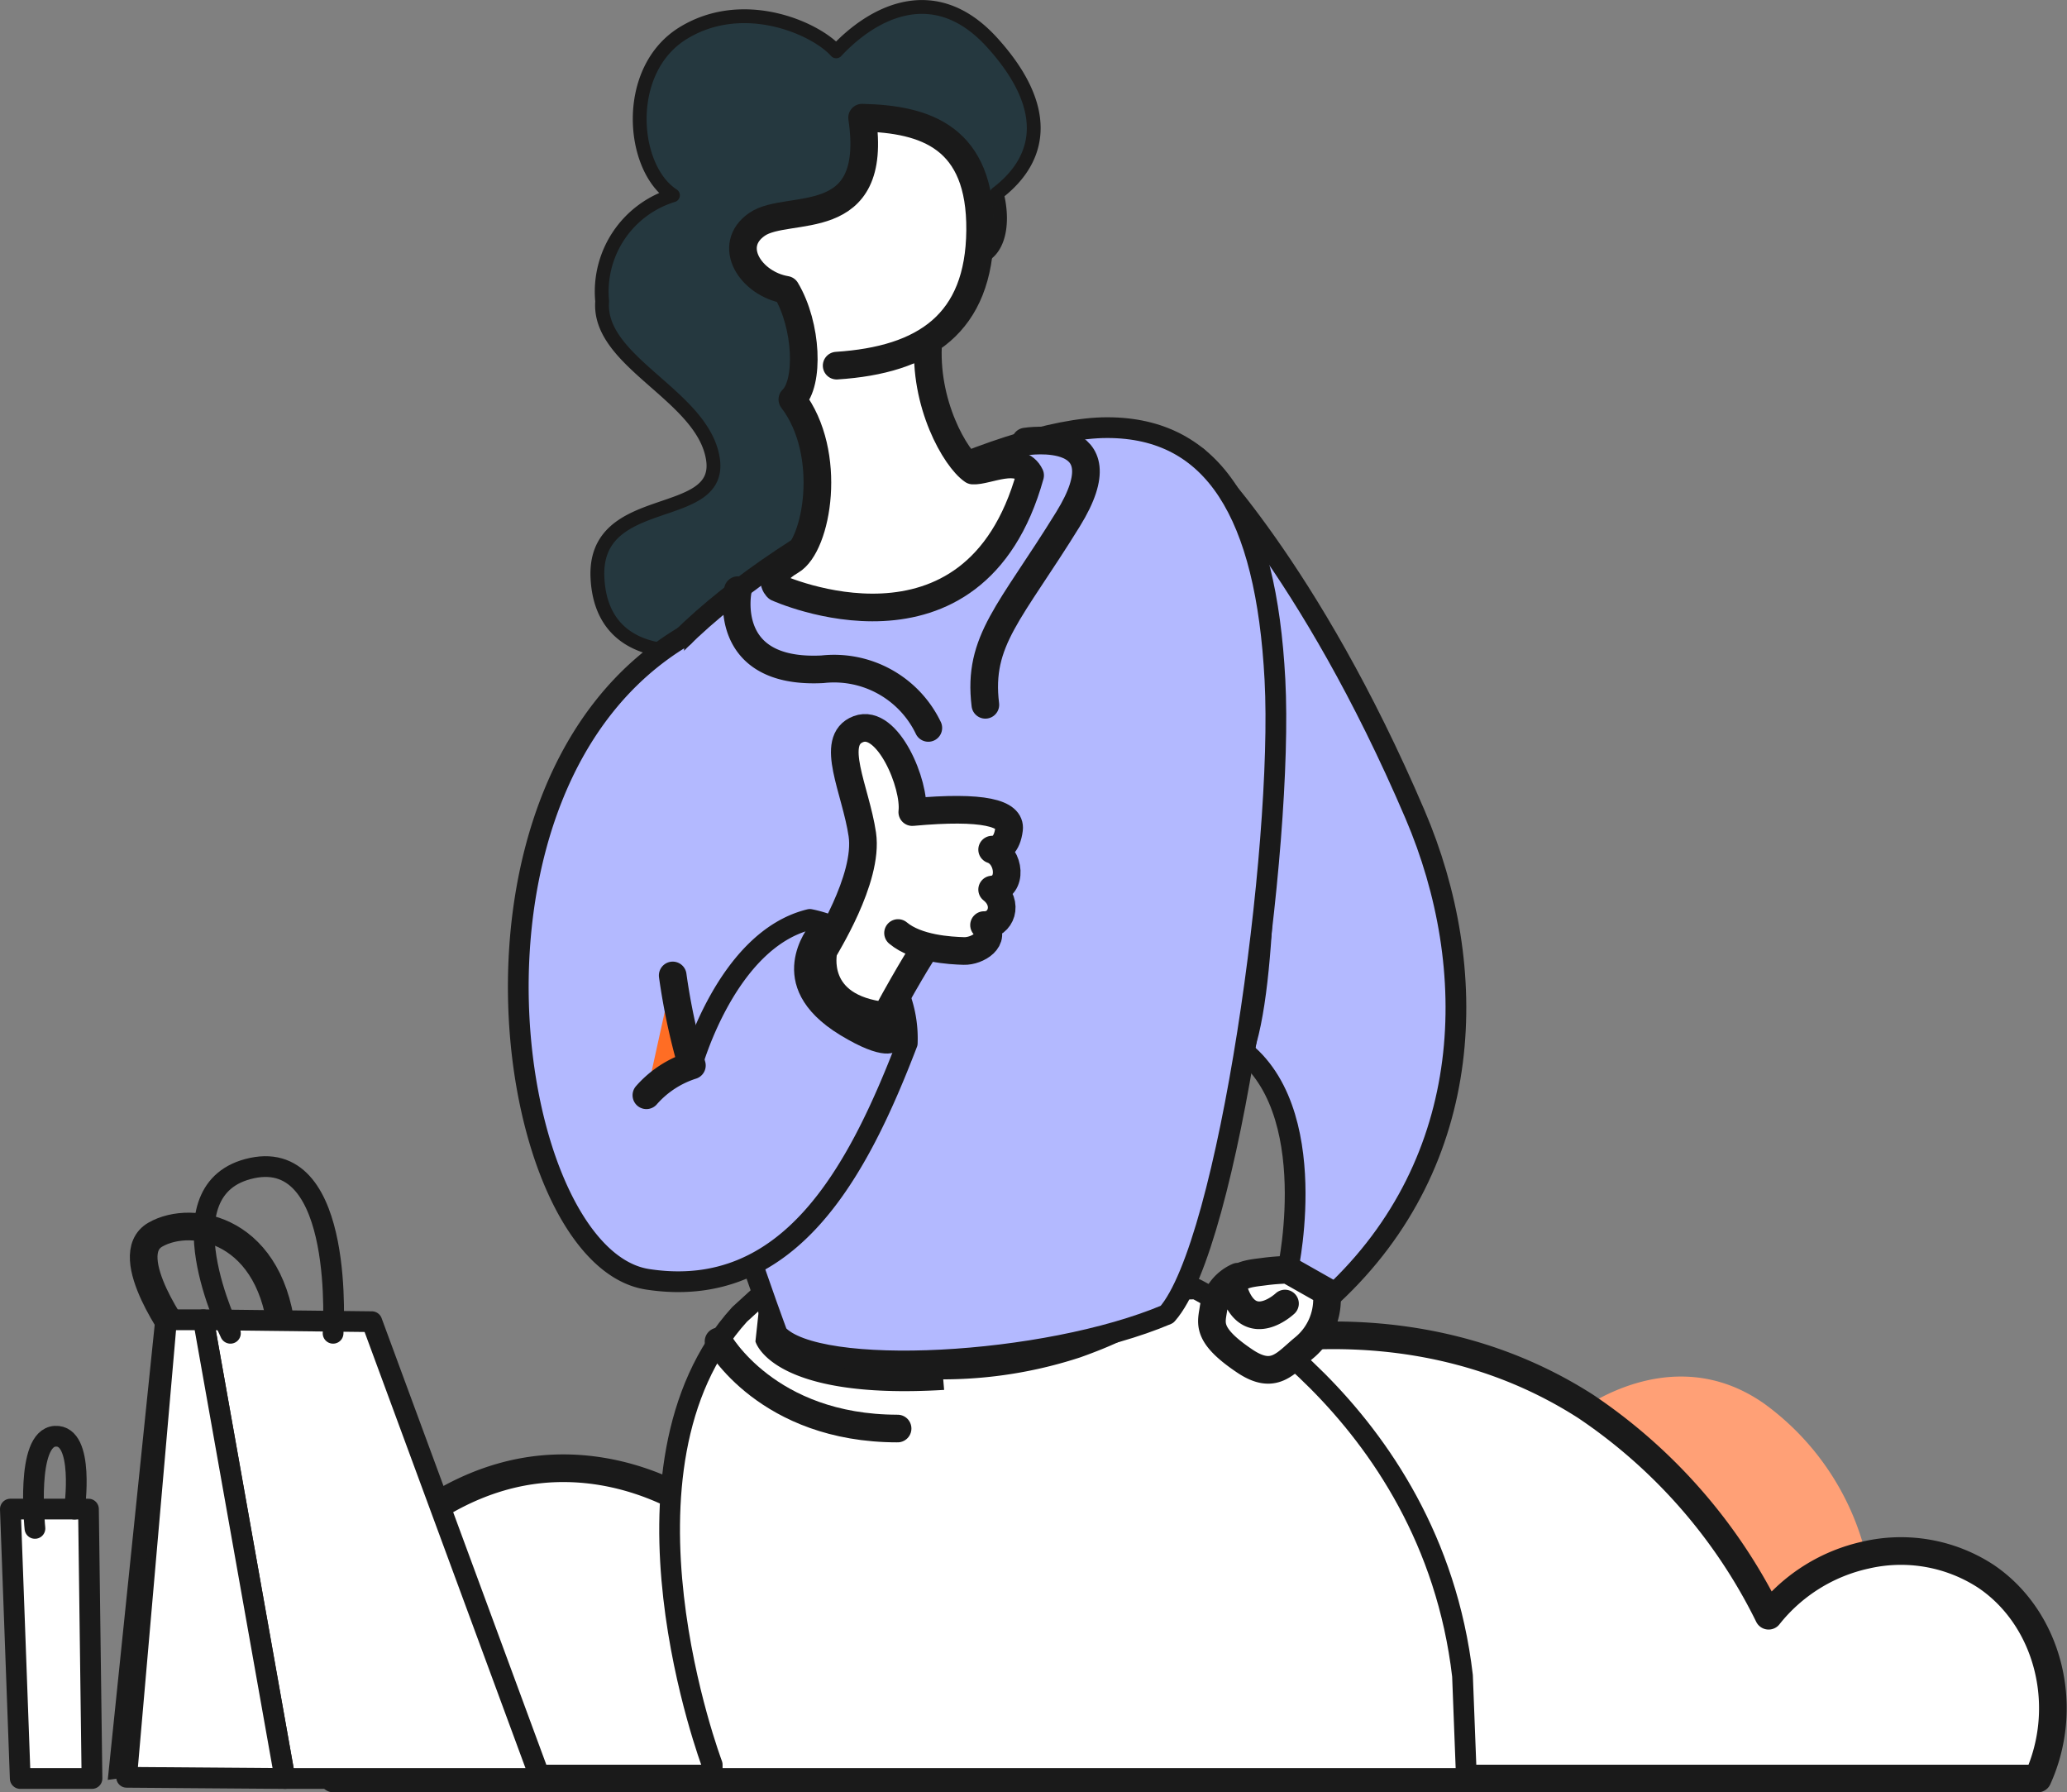 <svg xmlns="http://www.w3.org/2000/svg" width="149.524" height="129.632" viewBox="0 0 149.524 129.632">
  <rect x="0" y="0" width="149.524" height="129.632" fill="#808080" stroke="none"/>
  <g id="Group_11663" data-name="Group 11663" transform="translate(-580.421 -208.273)">
    <path id="Path_22128" data-name="Path 22128" d="M1511.7,1080.314a12.34,12.34,0,0,0-7.049,4.393,38.912,38.912,0,0,0-13.234-15.14c2.017-1.293,7.487-4.041,12.948-.178A19.164,19.164,0,0,1,1511.7,1080.314Z" transform="translate(-796.294 -759.574)" fill="#ffa076"/>
    <path id="Path_22129" data-name="Path 22129" d="M925.514,1077.15H802.233a8.872,8.872,0,0,1-1.173-2.2c-2.708-7.5,5.226-18.284,15-20,7.252-1.27,14.987,2.549,19.569,9.571,15.567-17.617,37.558-23.8,53.563-16.285a31.466,31.466,0,0,1,3.621,2,38.91,38.91,0,0,1,13.234,15.14,12.34,12.34,0,0,1,7.049-4.393,11.251,11.251,0,0,1,8.663,1.536C926.258,1065.547,927.907,1071.878,925.514,1077.15Z" transform="translate(-197.687 -740.245)" fill="#fff" stroke="#1a1a1a" stroke-linecap="round" stroke-linejoin="round" stroke-width="2"/>
    <g id="Group_11652" data-name="Group 11652" transform="translate(617.913 208.777)">
      <path id="Path_22131" data-name="Path 22131" d="M1283.286,611.71c-.571-10.141-2.19-42.208-2.19-42.208s8.094,7.927,15.76,25.877c4.732,11.081,4.475,25-6,34.757l-3.19-1.952s2.714-12.617-4.38-16.474" transform="translate(-1231.978 -536.956)" fill="#b3b9ff" stroke="#1a1a1a" stroke-linecap="round" stroke-linejoin="round" stroke-width="1.5"/>
      <path id="Path_22132" data-name="Path 22132" d="M1294.132,735.424s.4,16.171-1.706,21.321c-2.772-1.848-2.772-2.086-2.772-2.086Z" transform="translate(-1239.392 -680.714)" fill="#1a1a1a"/>
      <path id="Path_22133" data-name="Path 22133" d="M963.326,372.357s-6.793,1.143-7.11-5.206,9.032-3.936,8.357-8.57-8.365-7.014-8.016-11.434a7.286,7.286,0,0,1,5.119-7.674c-3.047-1.968-3.618-9.078.762-11.744s9.586-.317,11.046,1.333c2.666-2.857,7.139-5.206,11.283-.635s3.763,8.316.335,10.919c.571,2.285.088,4.284-1.353,4.649s-6.329,5.149-6.329,5.149l-.3,14.832Z" transform="translate(-950.488 -325.853)" fill="#25383f" stroke="#1a1a1a" stroke-linecap="round" stroke-linejoin="round" stroke-width="1"/>
      <path id="Path_22134" data-name="Path 22134" d="M1000.4,1021.818l1.46-1.333,31.551-.508s17,8.411,19.283,27.98l.285,7.427H998.419v-1S990.309,1032.927,1000.4,1021.818Z" transform="translate(-984.391 -927.257)" fill="#fff" stroke="#1a1a1a" stroke-linecap="round" stroke-linejoin="round" stroke-width="1.5"/>
      <path id="Path_22135" data-name="Path 22135" d="M1042.223,1019.977l-.411,3.795s1.079,4.268,13.649,3.506l-.064-.762a31.963,31.963,0,0,0,9.9-1.587c4.729-1.682,5.086-2.638,5.086-2.638l-22.067-.632Z" transform="translate(-1024.657 -927.257)" fill="#1a1a1a"/>
      <path id="Path_22136" data-name="Path 22136" d="M989.049,619.2c-.451-1.236-15.447-41.28-7.795-49.421s23.935-16.14,31.648-16.14,11.506,6.174,12.141,18.235-3.333,40.851-7.808,45.9C1008.475,621.488,991.874,622.377,989.049,619.2Z" transform="translate(-970.307 -523.214)" fill="#b3b9ff" stroke="#1a1a1a" stroke-linecap="round" stroke-linejoin="round" stroke-width="1.5"/>
      <path id="Path_22137" data-name="Path 22137" d="M1294.285,1012.016s-2.453,2.321-3.607-.714c-.546-1.436,1.285-1.476,2.182-1.608a15.984,15.984,0,0,1,1.629-.123l2.805,1.588a4.555,4.555,0,0,1-1.6,4.038c-1.386,1.129-2.18,2.414-4.322.975-2.856-1.919-2.4-2.762-2.255-3.824a3.033,3.033,0,0,1,1.763-2.275" transform="translate(-1238.823 -918.24)" fill="#fff" stroke="#1a1a1a" stroke-linecap="round" stroke-linejoin="round" stroke-width="2"/>
      <path id="Path_22138" data-name="Path 22138" d="M925.366,666.636c-18.094,10.761-12.917,44.913-2.633,46.5s15.236-7.809,18.791-17.077a8.782,8.782,0,0,0-7.047-8.951c-6.031,1.46-8.532,10.556-8.532,10.556" transform="translate(-913.386 -621.115)" fill="#b3b9ff" stroke="#1a1a1a" stroke-linecap="round" stroke-linejoin="round" stroke-width="1.5"/>
      <path id="Path_22139" data-name="Path 22139" d="M1063.861,822.989s-3.666,4.38,2.238,7.951,4.452-1.19,4.38-1.5S1066.694,822.584,1063.861,822.989Z" transform="translate(-1042.786 -756.567)" fill="#1a1a1a"/>
      <path id="Path_22140" data-name="Path 22140" d="M1083.627,731.047c1.365,1.143,3.777,1.27,4.761,1.3s2.412-.857,1.46-1.873c1.238.032,1.841-1.587.586-2.571,1.538-.159,1.271-2.46,0-2.888.538,0,1.08-.333,1.223-1.476s-1.809-1.714-7-1.238c.238-1.952-1.761-6.808-3.9-6s-.19,4.38.286,7.618-2.761,8.237-2.809,8.427c0,0-.952,4.126,4.507,4.7,1.841-3.4,2.934-5.041,2.934-5.041" transform="translate(-1056.156 -664.07)" fill="#fff" stroke="#1a1a1a" stroke-linecap="round" stroke-linejoin="round" stroke-width="2"/>
      <path id="Path_22141" data-name="Path 22141" d="M1048.428,401.884c-.349,4.539,1.96,8.538,3.222,9.4,1,.071,3.38-1.238,4.142.349-4.063,14.6-18.283,8.126-18.283,8.126s-.921-.825.984-1.936,3.079-7.777.1-11.681c1.238-1.174,1.087-5.333-.46-7.927-2.547-.429-4.333-3.19-2.095-4.737s8.84.635,7.6-7.713c4.634.1,8.6,1.428,8.538,8.158s-4,9.364-10.379,9.776" transform="translate(-1018.767 -377.757)" fill="#fff" stroke="#1a1a1a" stroke-linecap="round" stroke-linejoin="round" stroke-width="2"/>
      <path id="Path_22142" data-name="Path 22142" d="M1097.654,508.813s4.682.238,4.92-.46l.12-1.162A18.139,18.139,0,0,1,1097.654,508.813Z" transform="translate(-1073.04 -482.967)" fill="#1a1a1a"/>
      <path id="Path_22143" data-name="Path 22143" d="M984.666,850.2a46.493,46.493,0,0,0,1.387,6.509,7.33,7.33,0,0,0-3.291,2.156" transform="translate(-973.495 -780.154)" fill="#ff6d24" stroke="#1a1a1a" stroke-linecap="round" stroke-linejoin="round" stroke-width="2"/>
      <path id="Path_22144" data-name="Path 22144" d="M1021.835,1048.387s3.494,6.3,12.953,6.3" transform="translate(-1007.349 -951.872)" fill="#fff" stroke="#1a1a1a" stroke-linecap="round" stroke-linejoin="round" stroke-width="2"/>
      <path id="Path_22145" data-name="Path 22145" d="M1168.69,560.684s7.246-1.148,3.074,5.613-6.553,8.761-5.982,13.427" transform="translate(-1131.995 -529.252)" fill="none" stroke="#1a1a1a" stroke-linecap="round" stroke-linejoin="round" stroke-width="2"/>
      <path id="Path_22146" data-name="Path 22146" d="M1031.754,641.619s-1.286,6.1,6.126,5.722a7.558,7.558,0,0,1,7.65,4.242" transform="translate(-1015.869 -599.44)" fill="none" stroke="#1a1a1a" stroke-linecap="round" stroke-linejoin="round" stroke-width="2"/>
    </g>
    <g id="Group_11655" data-name="Group 11655" transform="translate(581.171 292.65)">
      <g id="Group_11654" data-name="Group 11654" transform="translate(7.045)">
        <path id="Path_22151" data-name="Path 22151" d="M713.172,994.267s-4.476-6-1.809-7.523,8.57-.428,9.189,7.523" transform="translate(-707.917 -981.828)" fill="none" stroke="#1a1a1a" stroke-linecap="round" stroke-linejoin="round" stroke-width="2"/>
        <path id="Path_22152" data-name="Path 22152" d="M742.881,1036.669l5.9,33.178h18.473l-12.189-33.039Z" transform="translate(-735.96 -1025.593)" fill="#fff" stroke="#1a1a1a" stroke-linecap="round" stroke-linejoin="round" stroke-width="1.5"/>
        <path id="Path_22153" data-name="Path 22153" d="M701.3,1069.761l2.888-33.091h2.666l5.9,33.178Z" transform="translate(-699.936 -1025.593)" fill="#fff" stroke="#1a1a1a" stroke-linecap="round" stroke-linejoin="round" stroke-width="1.5"/>
        <path id="Path_22154" data-name="Path 22154" d="M694.481,1036.832l-3.416,33.113,1.518-.205,2.738-33.071Z" transform="translate(-691.065 -1025.593)" fill="#1a1a1a"/>
        <path id="Path_22155" data-name="Path 22155" d="M745.151,965.8s-5.19-10.522,1.571-11.951,5.856,11.951,5.856,11.951" transform="translate(-736.278 -953.746)" fill="none" stroke="#1a1a1a" stroke-linecap="round" stroke-linejoin="round" stroke-width="1.5"/>
      </g>
      <path id="Path_22156" data-name="Path 22156" d="M638.327,1139.178l.714,19.485h5.19l-.254-19.485Z" transform="translate(-638.327 -1114.409)" fill="#fff" stroke="#1a1a1a" stroke-linecap="round" stroke-linejoin="round" stroke-width="1.5"/>
      <path id="Path_22157" data-name="Path 22157" d="M650.935,1106.384s-.7-6.539,1.46-6.666,1.4,5.269,1.4,5.269" transform="translate(-649.157 -1080.218)" fill="none" stroke="#1a1a1a" stroke-linecap="round" stroke-linejoin="round" stroke-width="1.5"/>
    </g>
  </g>
</svg>
